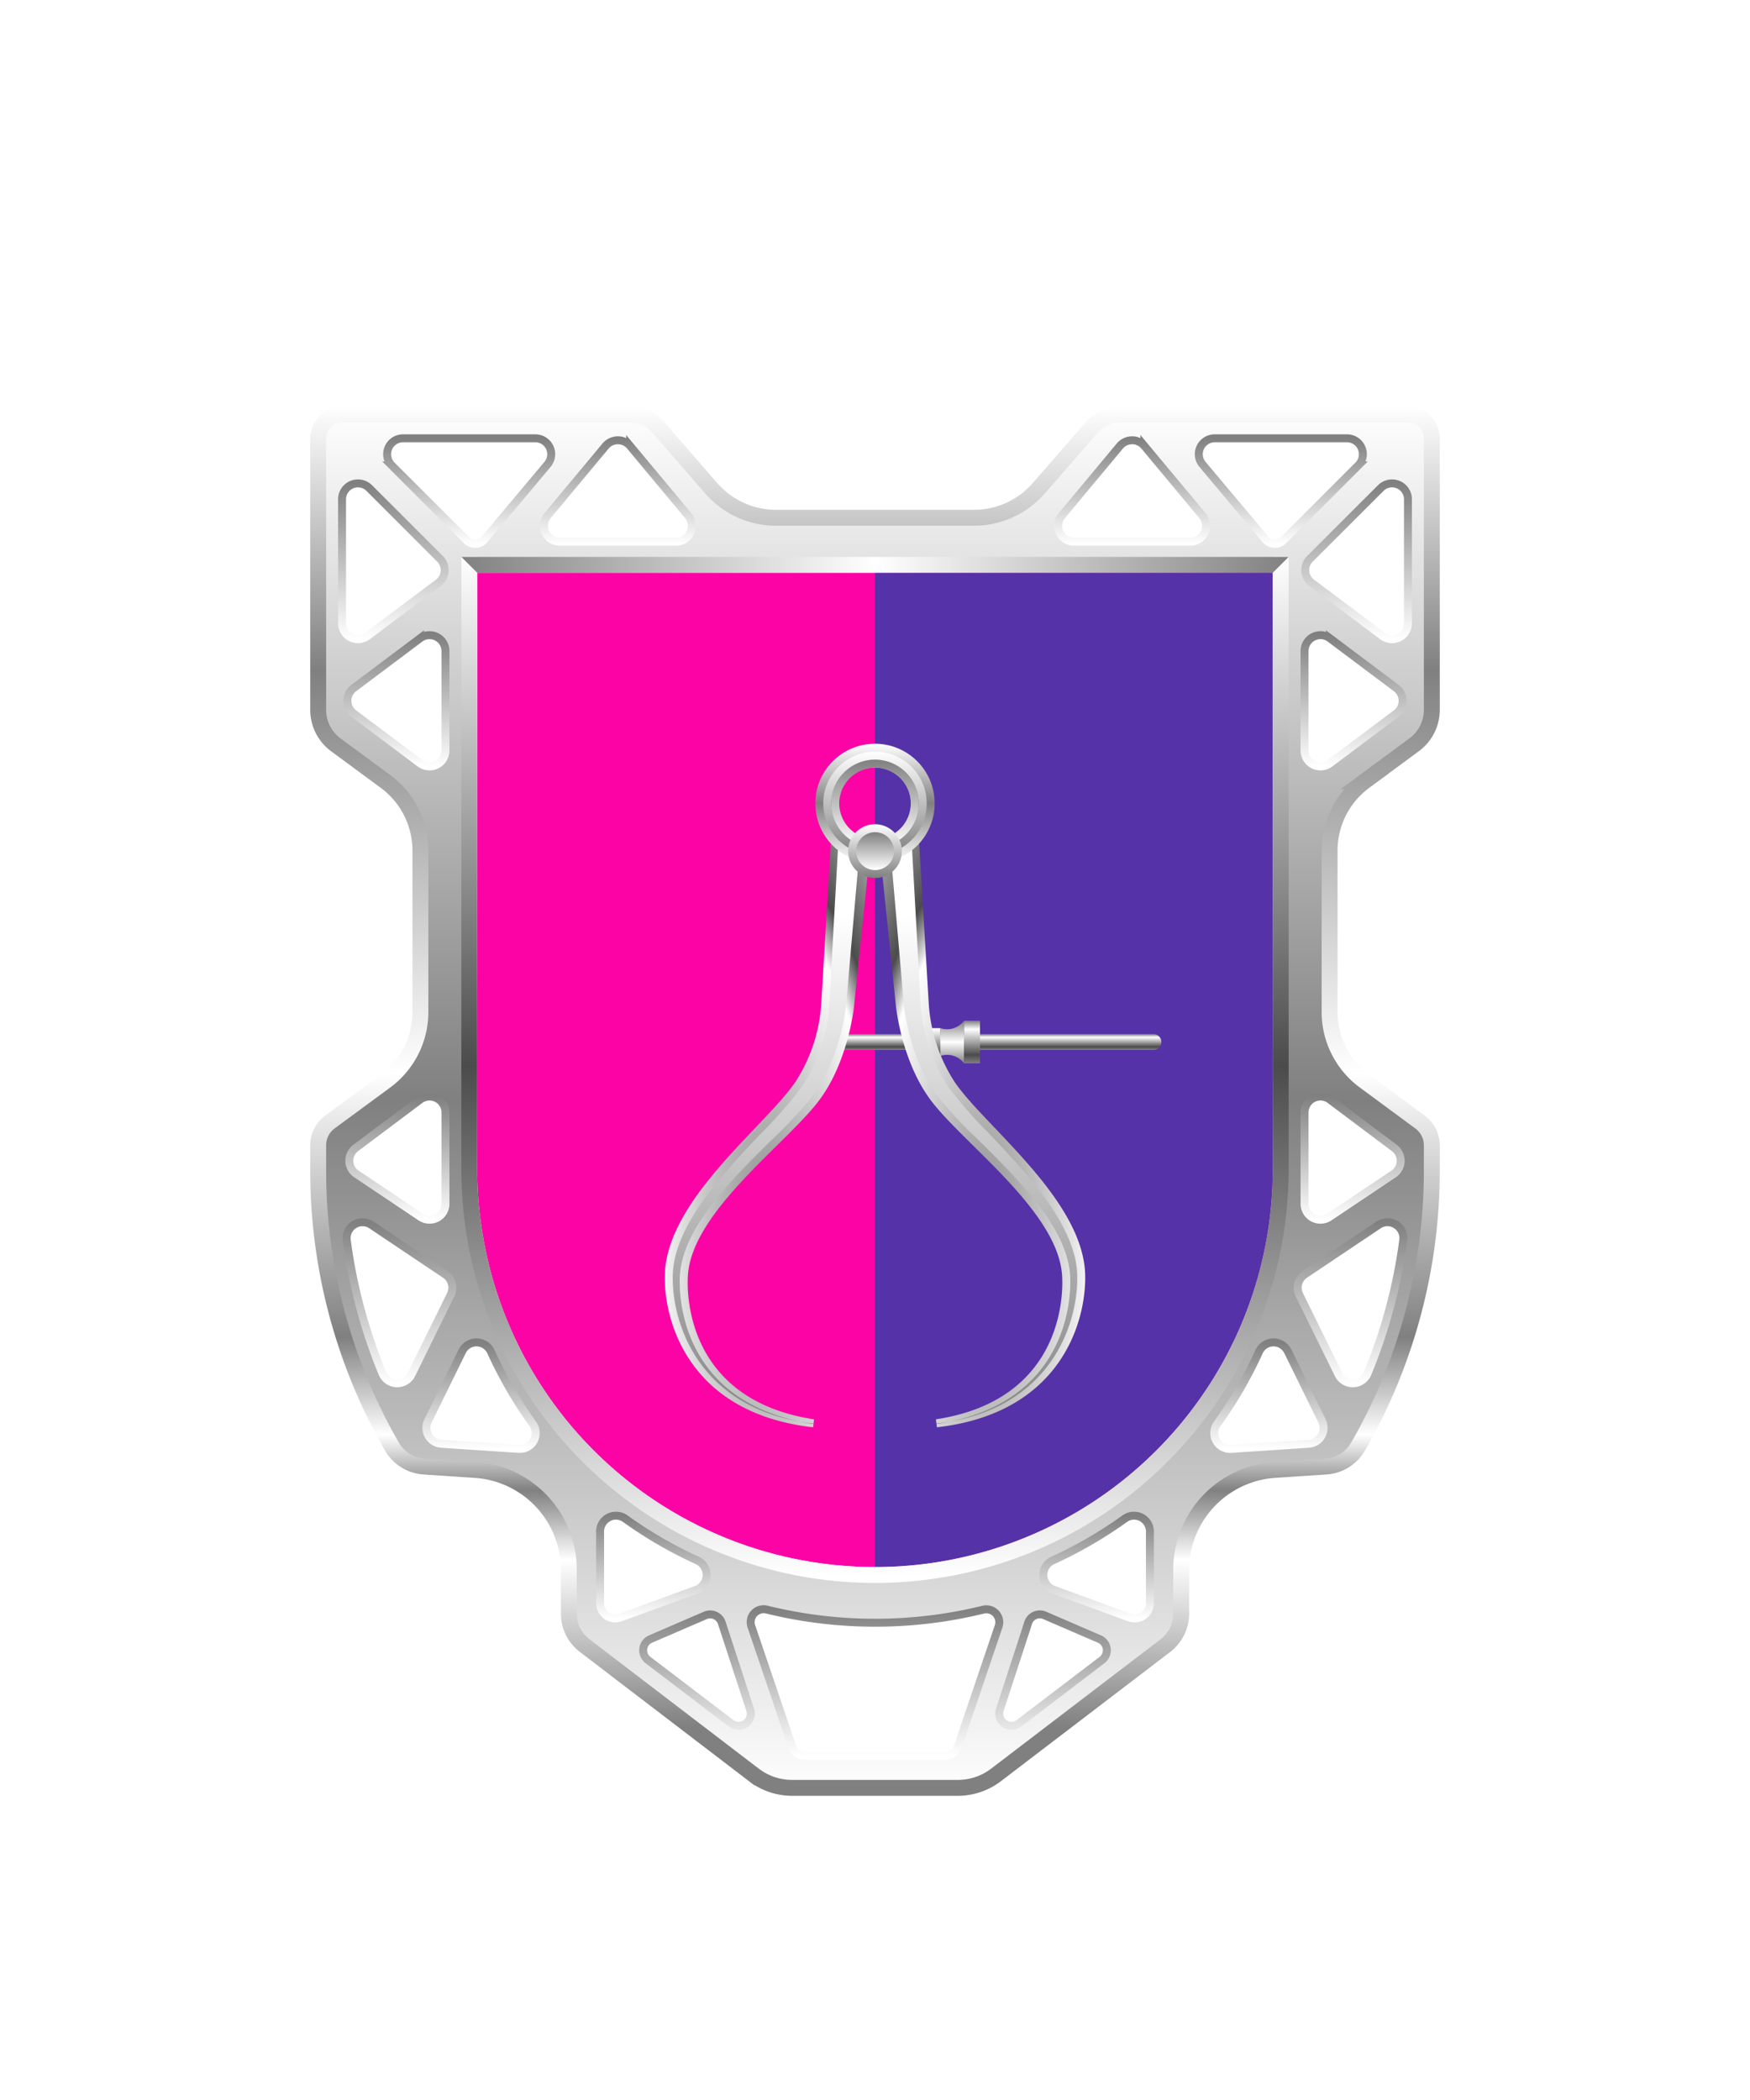 <svg xmlns="http://www.w3.org/2000/svg" xmlns:xlink="http://www.w3.org/1999/xlink" viewBox="0 0 220 264"><path d="M60 72v75a50 50 0 0 0 50 50 50 50 0 0 0 50-50V72Z" fill="#fc03a5"/><path d="M110 197a49.997 49.997 0 0 0 50-50V72h-50v125Z" fill="#5632a8"/><defs><radialGradient cx=".5" cy=".7" id="h17-a" r="1"><stop offset="0" stop-color="gray"/><stop offset="0.55" stop-color="#fff"/><stop offset="0.64" stop-color="#4b4b4b"/><stop offset="1" stop-color="#fff"/></radialGradient><linearGradient gradientTransform="matrix(1, 0, 0, -1, 0, 16459.63)" gradientUnits="userSpaceOnUse" id="h17-b" x1="12.74" x2="12.74" y1="16381.48" y2="16448.38"><stop offset="0" stop-color="gray"/><stop offset="1" stop-color="#fff"/></linearGradient><filter id="h17-c" name="shadow"><feDropShadow dx="0" dy="2" stdDeviation="0"/></filter><linearGradient gradientTransform="matrix(1, 0, 0, -1, 0, 264)" gradientUnits="userSpaceOnUse" id="h17-d" x1="126" x2="126" y1="132" y2="134"><stop offset="0" stop-color="gray"/><stop offset="0.2" stop-color="#4b4b4b"/><stop offset="0.8" stop-color="#fff"/><stop offset="1" stop-color="gray"/></linearGradient><linearGradient gradientTransform="matrix(1, 0, 0, -1, 0, 264)" gradientUnits="userSpaceOnUse" id="h17-e" x1="119.68" x2="119.68" y1="135.68" y2="130.32"><stop offset="0" stop-color="gray"/><stop offset="0.5" stop-color="#fff"/><stop offset="1" stop-color="gray"/></linearGradient><linearGradient gradientTransform="matrix(1, 0, 0, 1, 0, 0)" id="h17-f" x1="119.93" x2="119.93" xlink:href="#h17-d" y1="133.68" y2="128.32"/><linearGradient gradientTransform="matrix(1, 0, 0, -1, 0, 264)" gradientUnits="userSpaceOnUse" id="h17-g" x1="110" x2="110" y1="170.5" y2="155.5"><stop offset="0" stop-color="#fff"/><stop offset="0.5" stop-color="gray"/><stop offset="1" stop-color="#fff"/></linearGradient><linearGradient gradientTransform="matrix(1, 0, 0, -1, 0, 264)" gradientUnits="userSpaceOnUse" id="h17-h" x1="110" x2="110" y1="169.5" y2="156.5"><stop offset="0" stop-color="#fff"/><stop offset="1" stop-color="gray"/></linearGradient><linearGradient gradientTransform="matrix(1, 0, 0, -1, 0, 264)" id="h17-i" x1="110" x2="110" xlink:href="#h17-b" y1="168.5" y2="157.5"/><linearGradient id="h17-j" x1="110" x2="110" xlink:href="#h17-h" y1="160.38" y2="153.63"/><linearGradient gradientTransform="matrix(1, 0, 0, -1, 0, 264)" id="h17-k" x1="110" x2="110" xlink:href="#h17-b" y1="159.38" y2="154.63"/><symbol id="h17-l" viewBox="0 0 25.8 75.63"><path d="M25.8,3.12l-2,19.4c-.05.55-.79,7-4.27,11.78-4,5.49-16.14,14.08-16.63,22.22C2.72,59.23,3,72.17,18.76,74.58l-.12,1C3.07,73.83-.16,62.29,0,56.39c.26-9.47,12.7-18.72,16.42-24.24a20.45,20.45,0,0,0,3.25-9.95L21,0Z" fill="url(#h17-a)"/><path d="M18.69,75.11C4.37,73.46.83,62.58,1,56.41S7.25,43.73,12.13,38.6a52.3,52.3,0,0,0,5.13-5.89,21.31,21.31,0,0,0,3.42-10.46L21.87,1l2.62,1.87-1.7,19.61c0,.06-.62,6.49-4.08,11.28a54.78,54.78,0,0,1-5.38,5.79c-5.2,5.14-11.08,11-11.44,17-.1,1.62-.46,16,16.78,18.62Z" fill="url(#h17-b)"/></symbol></defs><g filter="url(#h17-c)"><path d="M145,132H106v-2h39a1,1,0,0,1,0,2Z" fill="url(#h17-d)"/><path d="M118.2,129.25v3.5a2.68,2.68,0,0,1,3,.93v-5.36A2.67,2.67,0,0,1,118.2,129.25Z" fill="url(#h17-e)"/><path d="M118.2,129.25v3.5l-1.48-3.5Zm3,4.43h2v-5.36h-2Z" fill="url(#h17-f)"/><use height="75.63" transform="translate(83.58 103.85)" width="25.8" xlink:href="#h17-l"/><use height="75.63" transform="matrix(-1, 0, 0, 1, 136.42, 103.85)" width="25.8" xlink:href="#h17-l"/><path d="M110,107a6,6,0,1,0-6-6A6,6,0,0,0,110,107Z" fill="none" stroke="url(#h17-g)" stroke-width="3"/><path d="M110,107a6,6,0,1,0-6-6A6,6,0,0,0,110,107Z" fill="none" stroke="url(#h17-h)"/><path d="M110,106a5,5,0,1,0-5-5A5,5,0,0,0,110,106Z" fill="none" stroke="url(#h17-i)"/><path d="M110,110.38a3.38,3.38,0,1,0-3.38-3.38A3.39,3.39,0,0,0,110,110.38Z" fill="url(#h17-j)"/><path d="M110,109.38a2.38,2.38,0,1,0-2.37-2.38A2.39,2.39,0,0,0,110,109.38Z" fill="url(#h17-k)"/></g><defs><linearGradient id="fr2-a" x1="0" x2="0" y1="1"><stop offset="0" stop-color="#fff"/><stop offset=".5" stop-color="gray"/><stop offset="1" stop-color="#fff"/></linearGradient><linearGradient id="fr2-f" x1="0" x2="0" y1="1" y2="0"><stop offset="0" stop-color="#fff"/><stop offset=".5" stop-color="#4b4b4b"/><stop offset="1" stop-color="#fff"/></linearGradient><linearGradient id="fr2-d" x1="0" x2="0" y1="0" y2="1"><stop offset="0" stop-color="gray"/><stop offset="1" stop-color="#fff"/></linearGradient><linearGradient id="fr2-e" x1="0" x2="0" y1="1" y2="0"><stop offset=".05" stop-color="gray"/><stop offset=".17" stop-color="#fff"/><stop offset=".22" stop-color="gray"/><stop offset=".26" stop-color="#fff"/><stop offset=".33" stop-color="gray"/><stop offset=".52" stop-color="#fff"/><stop offset=".81" stop-color="gray"/><stop offset="1" stop-color="#fff"/></linearGradient><linearGradient id="fr2-g" x1="0" x2="1" y1="0" y2="0"><stop offset="0" stop-color="gray"/><stop offset=".5" stop-color="#fff"/><stop offset="1" stop-color="gray"/></linearGradient><symbol id="fr2-c" viewBox="0 0 71 172.66"><path d="m62.54 46.14 6.24-4.6a5.46 5.46 0 0 0 2.22-4.4V3.03A3.02 3.02 0 0 0 67.98 0H31.74a4.55 4.55 0 0 0-3.43 1.56L21.58 9.3a10.79 10.79 0 0 1-8.14 3.7H0l1 5.91h51v76c0 28.67-22.33 51-51 51l-.74 3.47.74 2.53a56.8 56.8 0 0 0 13.6-1.64 1.63 1.63 0 0 1 1.94 2.1l-5.15 15.18a1.64 1.64 0 0 1-1.55 1.1H0l1 4h10.42a7.92 7.92 0 0 0 4.8-1.62l21.28-16.25a5.05 5.05 0 0 0 1.99-4.02v-5.49a12.6 12.6 0 0 1 11.77-12.58l6.46-.43a5.01 5.01 0 0 0 4.01-2.51A69.53 69.53 0 0 0 71 95v-3.12a3.63 3.63 0 0 0-1.48-2.92l-6.98-5.15a10.79 10.79 0 0 1-4.39-8.68v-20.3a10.79 10.79 0 0 1 4.4-8.7Zm-33 110.45-10.45 7.97a1.54 1.54 0 0 1-2.4-1.7l3.57-10.94a1.54 1.54 0 0 1 2.08-.94l6.88 2.97a1.54 1.54 0 0 1 .32 2.64Zm3.44-5.34-9.7-3.56a2 2 0 0 1 .04-3.6 53.67 53.67 0 0 0 9.09-5.27 2 2 0 0 1 3.15 1.76v8.86a1.92 1.92 0 0 1-2.58 1.8ZM68 10.66v15.59a2 2 0 0 1-3.2 1.6l-8.91-6.68a2 2 0 0 1-.21-3.01l8.91-8.91A2 2 0 0 1 68 10.66ZM40.62 16H26.03a2 2 0 0 1-1.54-3.28l7.29-8.75a2.02 2.02 0 0 1 3.09 0l7.29 8.75A2 2 0 0 1 40.62 16Zm9.49-.26-7.95-9.47A2 2 0 0 1 43.7 3h16.64a2 2 0 0 1 1.41 3.41l-9.43 9.43a1.5 1.5 0 0 1-2.21-.1Zm5.42 113.66-9.75.65a2 2 0 0 1-1.76-3.15 52.9 52.9 0 0 0 5.27-9.09 2 2 0 0 1 3.6-.04l4.3 8.75a2 2 0 0 1-1.66 2.88Zm7.4-8.86a2.01 2.01 0 0 1-3.66.15l-4.93-10.03a2 2 0 0 1 .68-2.54l9.29-6.22a2 2 0 0 1 3.1 1.89 66.67 66.67 0 0 1-4.48 16.75ZM58.2 86.15l8.09 6.07a2 2 0 0 1-.09 3.26l-8.09 5.42A2 2 0 0 1 55 99.24V87.75a2 2 0 0 1 3.2-1.6ZM55 42.25v-12.5a2 2 0 0 1 3.2-1.6l8.33 6.25a2 2 0 0 1 0 3.2l-8.33 6.25a2 2 0 0 1-3.2-1.6Z" fill="url(#fr2-a)"/></symbol><filter id="fr2-b"><feDropShadow dx="0" dy="2" stdDeviation="0"/></filter></defs><g filter="url(#fr2-b)"><use height="172.66" transform="translate(109 52.1)" width="71" xlink:href="#fr2-c"/><use height="172.66" transform="matrix(-1 0 0 1 111 52.1)" width="71" xlink:href="#fr2-c"/><path d="M132.32 196.18a53.67 53.67 0 0 0 9.09-5.27 2 2 0 0 1 3.15 1.76v8.87a1.92 1.92 0 0 1-2.59 1.8l-9.7-3.56a2 2 0 0 1 .05-3.6Zm-44.64 0a53.67 53.67 0 0 1-9.09-5.27 2 2 0 0 0-3.15 1.76v8.87a1.92 1.92 0 0 0 2.59 1.8l9.7-3.56a2 2 0 0 0-.05-3.6Z" fill="none" stroke="url(#fr2-d)"/><path d="M56 139.85v11.49a2 2 0 0 1-3.11 1.66l-8.09-5.42a2 2 0 0 1-.09-3.26l8.09-6.07a2 2 0 0 1 3.2 1.6Zm108 0v11.49a2 2 0 0 0 3.11 1.66l8.09-5.42a2 2 0 0 0 .09-3.26l-8.09-6.07a2 2 0 0 0-3.2 1.6Z" fill="none" stroke="url(#fr2-d)"/><path d="m52.8 95.95-8.33-6.25a2 2 0 0 1 0-3.2l8.33-6.25a2 2 0 0 1 3.2 1.6v12.5a2 2 0 0 1-3.2 1.6Zm114.4 0 8.33-6.25a2 2 0 0 0 0-3.2l-8.33-6.25a2 2 0 0 0-3.2 1.6v12.5a2 2 0 0 0 3.2 1.6Z" fill="none" stroke="url(#fr2-d)"/><path d="m53.81 178.62 4.3-8.75a2 2 0 0 1 3.6.04 52.9 52.9 0 0 0 5.27 9.09 2 2 0 0 1-1.76 3.15l-9.75-.65a2 2 0 0 1-1.66-2.88Zm112.38 0-4.3-8.75a2 2 0 0 0-3.6.04 52.9 52.9 0 0 1-5.27 9.09 2 2 0 0 0 1.76 3.15l9.75-.65a2 2 0 0 0 1.66-2.88Z" fill="none" stroke="url(#fr2-d)"/><path d="M43.59 155.89a2 2 0 0 1 3.1-1.9l9.29 6.23a2 2 0 0 1 .68 2.54l-4.93 10.03a2.01 2.01 0 0 1-3.66-.15 66.67 66.67 0 0 1-4.48-16.75Zm132.82 0a2 2 0 0 0-3.1-1.9l-9.29 6.23a2 2 0 0 0-.68 2.54l4.93 10.03a2.01 2.01 0 0 0 3.66-.15 66.67 66.67 0 0 0 4.48-16.75Z" fill="none" stroke="url(#fr2-d)"/><path d="m68.84 58.37-7.95 9.47a1.5 1.5 0 0 1-2.21.1l-9.43-9.43a2 2 0 0 1 1.41-3.41H67.3a2 2 0 0 1 1.54 3.27Zm7.29-2.3-7.29 8.75a2 2 0 0 0 1.54 3.28h14.59a2 2 0 0 0 1.54-3.28l-7.29-8.75a2.02 2.02 0 0 0-3.09 0Zm75.03 2.3 7.95 9.47a1.5 1.5 0 0 0 2.21.1l9.43-9.43a2 2 0 0 0-1.41-3.41H152.7a2 2 0 0 0-1.54 3.27Zm-10.38-2.3-7.29 8.75a2 2 0 0 0 1.54 3.28h14.59a2 2 0 0 0 1.54-3.28l-7.29-8.75a2.02 2.02 0 0 0-3.09 0Z" fill="none" stroke="url(#fr2-d)"/><path d="m90.74 204.02 3.57 10.93a1.54 1.54 0 0 1-2.4 1.7l-10.45-7.96a1.54 1.54 0 0 1 .33-2.64l6.88-2.97a1.54 1.54 0 0 1 2.07.94Zm38.52 0-3.57 10.93a1.54 1.54 0 0 0 2.4 1.7l10.45-7.96a1.54 1.54 0 0 0-.33-2.64l-6.88-2.97a1.54 1.54 0 0 0-2.08.94ZM110 204a56.8 56.8 0 0 1-13.6-1.65 1.63 1.63 0 0 0-1.94 2.11l5.15 15.17a1.64 1.64 0 0 0 1.55 1.11h17.68a1.64 1.64 0 0 0 1.55-1.1l5.15-15.18a1.63 1.63 0 0 0-1.94-2.1A56.81 56.81 0 0 1 110 204Z" fill="none" stroke="url(#fr2-d)"/><path d="M43 78.35a2 2 0 0 0 3.2 1.6l8.91-6.68a2 2 0 0 0 .21-3.01l-8.91-8.91a2 2 0 0 0-3.41 1.4Z" fill="none" stroke="url(#fr2-d)"/><path d="M177 62.76a2 2 0 0 0-3.41-1.41l-8.91 8.9a2 2 0 0 0 .21 3.02l8.91 6.68a2 2 0 0 0 3.2-1.6Z" fill="none" stroke="url(#fr2-d)"/><path d="m171.54 98.23 6.24-4.6a5.46 5.46 0 0 0 2.22-4.39V55.12a3.02 3.02 0 0 0-3.02-3.02h-36.24a4.54 4.54 0 0 0-3.43 1.56l-6.73 7.73a10.79 10.79 0 0 1-8.14 3.7H97.56a10.79 10.79 0 0 1-8.14-3.7l-6.73-7.73a4.54 4.54 0 0 0-3.43-1.56H43.02A3.02 3.02 0 0 0 40 55.12v34.12a5.46 5.46 0 0 0 2.22 4.4l6.24 4.6a10.79 10.79 0 0 1 4.39 8.68v20.3a10.79 10.79 0 0 1-4.4 8.7l-6.98 5.14a3.63 3.63 0 0 0-1.47 2.91v3.13a69.53 69.53 0 0 0 9.27 34.75 5.01 5.01 0 0 0 4 2.51l6.47.43a12.6 12.6 0 0 1 11.77 12.58v5.5a5.06 5.06 0 0 0 1.99 4l21.27 16.26a7.92 7.92 0 0 0 4.8 1.63h20.85a7.92 7.92 0 0 0 4.8-1.63l21.28-16.25a5.05 5.05 0 0 0 1.99-4.02v-5.49a12.6 12.6 0 0 1 11.77-12.58l6.46-.43a5.01 5.01 0 0 0 4.01-2.51A69.53 69.53 0 0 0 180 147.1v-3.12a3.63 3.63 0 0 0-1.48-2.92l-6.98-5.15a10.79 10.79 0 0 1-4.39-8.68v-20.31a10.79 10.79 0 0 1 4.4-8.69Z" fill="none" stroke="url(#fr2-e)" stroke-width="2"/><path d="M161 70v77a51 51 0 1 1-102 0V70" fill="none" stroke="url(#fr2-f)" stroke-width="2"/></g><path d="M160 72.01H60l-2-2h104l-2 2z" fill="url(#fr2-g)"/></svg>